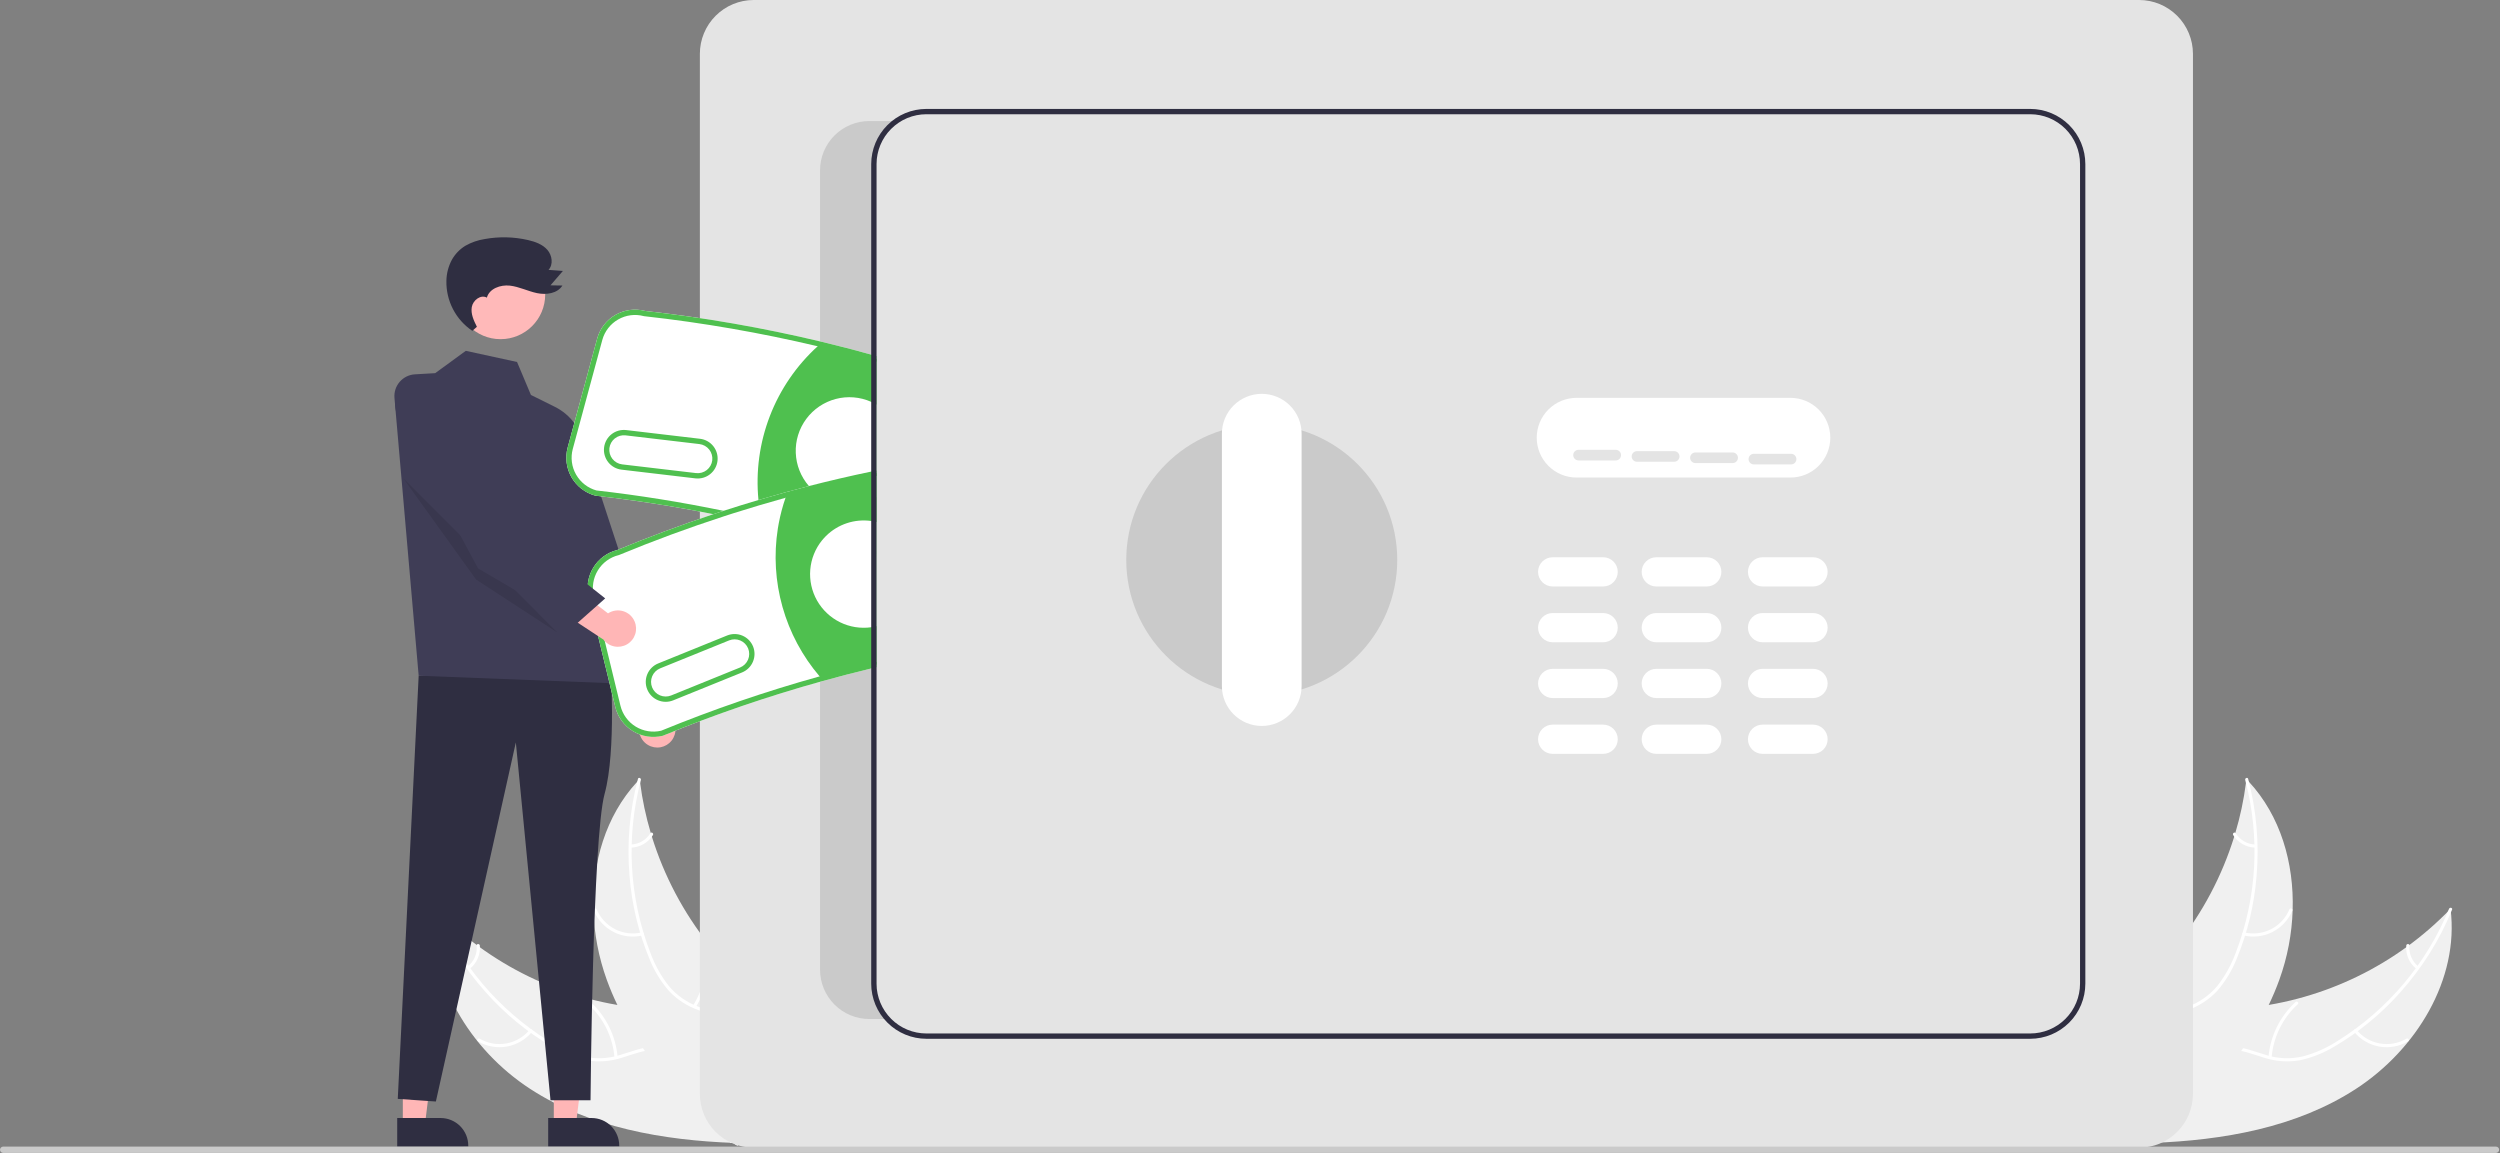 <svg width="941" height="434" viewBox="0 0 941 434" fill="none" xmlns="http://www.w3.org/2000/svg">
<rect x="0" y="0" width="941" height="434" fill="#808080" stroke="none"/>
<g clip-path="url(#clip0_1_51)">
<path d="M199.491 409.814C176.968 395.136 160.591 368.752 163.943 342.078C184.224 363.135 211.299 376.34 240.378 379.356C251.597 380.479 264.191 380.559 272.159 388.537C277.116 393.501 279.222 400.756 279.331 407.771C279.439 414.786 277.753 421.69 276.079 428.503L276.49 430.205C249.625 429.212 222.014 424.492 199.491 409.814Z" fill="#F0F0F0"/>
<path d="M164.507 342.073C172.932 362.668 187.633 380.085 206.52 391.85C210.541 394.455 214.948 396.409 219.578 397.642C224.127 398.697 228.875 398.515 233.33 397.114C237.509 395.892 241.643 394.157 246.047 393.972C248.303 393.91 250.546 394.327 252.63 395.193C254.713 396.059 256.59 397.356 258.138 398.999C262.099 402.992 264.39 408.17 266.454 413.312C268.746 419.02 271.036 424.986 275.704 429.215C276.269 429.727 275.441 430.575 274.876 430.063C266.756 422.706 265.862 410.904 259.478 402.369C256.5 398.387 252.303 395.278 247.172 395.147C242.686 395.032 238.421 396.817 234.2 398.091C229.875 399.521 225.265 399.871 220.773 399.108C216.096 398.115 211.621 396.334 207.541 393.839C198.267 388.371 189.91 381.478 182.776 373.413C174.584 364.254 168.019 353.761 163.365 342.388C163.077 341.684 164.221 341.373 164.507 342.073Z" fill="white"/>
<path d="M200.216 388.42C197.812 391.321 194.455 393.272 190.744 393.927C187.034 394.581 183.212 393.895 179.96 391.992C179.304 391.604 179.875 390.566 180.532 390.954C183.557 392.732 187.117 393.37 190.571 392.754C194.025 392.138 197.145 390.307 199.367 387.592C199.851 387.003 200.697 387.834 200.216 388.42Z" fill="white"/>
<path d="M231.292 398.013C230.642 390.339 227.124 383.191 221.439 377.996C220.875 377.481 221.703 376.634 222.266 377.147C228.172 382.565 231.818 390.011 232.477 397.998C232.539 398.76 231.354 398.77 231.292 398.013Z" fill="white"/>
<path d="M176.075 363.758C177.239 362.829 178.154 361.626 178.738 360.256C179.322 358.887 179.557 357.393 179.421 355.91C179.349 355.15 180.535 355.14 180.606 355.895C180.748 357.534 180.487 359.183 179.845 360.698C179.203 362.213 178.2 363.547 176.923 364.585C176.811 364.693 176.662 364.754 176.506 364.756C176.35 364.758 176.2 364.701 176.085 364.596C175.973 364.485 175.91 364.336 175.908 364.179C175.906 364.022 175.966 363.871 176.075 363.758Z" fill="white"/>
<path d="M240.771 293.266C240.829 293.74 240.887 294.213 240.954 294.691C241.772 301.052 243.105 307.336 244.941 313.48C245.075 313.958 245.218 314.44 245.366 314.912C249.945 329.669 257.225 343.448 266.834 355.547C270.662 360.358 274.851 364.872 279.364 369.047C285.597 374.814 292.813 380.57 296.664 387.845C297.074 388.599 297.437 389.378 297.751 390.178L278.535 429.571C278.447 429.639 278.367 429.711 278.278 429.779L277.583 431.387C277.335 431.188 277.082 430.976 276.834 430.777C276.69 430.662 276.55 430.538 276.406 430.423C276.311 430.344 276.217 430.264 276.127 430.198C276.095 430.172 276.063 430.145 276.041 430.123C275.951 430.057 275.874 429.986 275.793 429.924C274.377 428.744 272.967 427.552 271.563 426.347C271.554 426.343 271.554 426.343 271.549 426.33C260.873 417.127 250.871 406.953 242.732 395.583C242.487 395.241 242.233 394.895 241.997 394.535C238.356 389.39 235.143 383.956 232.387 378.287C230.889 375.178 229.548 371.996 228.372 368.751C225.347 360.363 223.661 351.55 223.375 342.637C222.807 324.87 227.928 307.118 239.85 294.241C240.155 293.912 240.456 293.591 240.771 293.266Z" fill="#F0F0F0"/>
<path d="M241.227 293.599C235.555 315.116 236.806 337.873 244.803 358.638C246.446 363.139 248.787 367.353 251.742 371.124C254.738 374.705 258.639 377.419 263.039 378.982C267.113 380.523 271.458 381.626 275.086 384.13C276.924 385.439 278.464 387.122 279.606 389.068C280.748 391.015 281.466 393.18 281.712 395.423C282.472 400.997 281.183 406.51 279.735 411.858C278.128 417.796 276.365 423.938 277.546 430.125C277.689 430.874 276.518 431.052 276.375 430.304C274.32 419.541 280.712 409.579 280.754 398.921C280.773 393.948 279.294 388.94 275.277 385.746C271.764 382.953 267.284 381.81 263.146 380.287C258.831 378.824 254.94 376.327 251.813 373.015C248.676 369.406 246.176 365.289 244.42 360.841C240.308 350.891 237.785 340.355 236.945 329.621C235.918 317.376 236.994 305.045 240.126 293.162C240.32 292.427 241.42 292.868 241.227 293.599Z" fill="white"/>
<path d="M241.835 352.103C238.168 352.972 234.313 352.509 230.956 350.798C227.6 349.086 224.961 346.238 223.511 342.76C223.22 342.055 224.302 341.57 224.593 342.276C225.937 345.516 228.395 348.17 231.524 349.757C234.653 351.345 238.246 351.761 241.655 350.932C242.396 350.753 242.571 351.925 241.835 352.103Z" fill="white"/>
<path d="M260.871 378.473C264.973 371.955 266.467 364.129 265.056 356.558C264.915 355.808 266.087 355.629 266.227 356.379C267.681 364.26 266.11 372.4 261.826 379.175C261.417 379.82 260.465 379.115 260.871 378.473Z" fill="white"/>
<path d="M237.407 317.877C238.896 317.837 240.351 317.427 241.642 316.685C242.933 315.943 244.02 314.892 244.804 313.627C245.205 312.976 246.157 313.682 245.759 314.328C244.886 315.722 243.685 316.882 242.26 317.704C240.835 318.527 239.231 318.989 237.587 319.049C237.432 319.067 237.276 319.026 237.151 318.934C237.026 318.842 236.94 318.706 236.911 318.553C236.888 318.398 236.928 318.24 237.021 318.113C237.113 317.987 237.252 317.902 237.407 317.877Z" fill="white"/>
<path d="M886.838 409.814C909.361 395.136 925.738 368.752 922.386 342.078C902.105 363.135 875.03 376.34 845.951 379.356C834.732 380.479 822.137 380.559 814.17 388.537C809.213 393.501 807.107 400.756 806.998 407.771C806.89 414.786 808.576 421.69 810.25 428.503L809.839 430.205C836.704 429.212 864.315 424.492 886.838 409.814Z" fill="#F0F0F0"/>
<path d="M921.822 342.073C913.397 362.668 898.696 380.085 879.809 391.85C875.788 394.455 871.381 396.409 866.751 397.642C862.202 398.697 857.454 398.515 852.999 397.114C848.82 395.892 844.686 394.157 840.282 393.972C838.026 393.91 835.783 394.327 833.699 395.193C831.616 396.059 829.739 397.356 828.191 398.999C824.23 402.992 821.939 408.17 819.875 413.312C817.583 419.02 815.293 424.986 810.625 429.215C810.06 429.727 810.888 430.575 811.453 430.063C819.573 422.706 820.467 410.904 826.851 402.369C829.829 398.387 834.026 395.278 839.157 395.147C843.643 395.032 847.907 396.817 852.129 398.091C856.454 399.521 861.064 399.871 865.556 399.108C870.233 398.115 874.708 396.334 878.788 393.839C888.062 388.371 896.419 381.478 903.553 373.413C911.745 364.254 918.31 353.761 922.964 342.388C923.252 341.684 922.108 341.373 921.822 342.073Z" fill="white"/>
<path d="M886.113 388.42C888.517 391.321 891.874 393.272 895.585 393.927C899.295 394.581 903.117 393.895 906.369 391.992C907.025 391.604 906.454 390.566 905.797 390.954C902.772 392.732 899.212 393.37 895.758 392.754C892.304 392.138 889.184 390.307 886.962 387.592C886.478 387.003 885.632 387.834 886.113 388.42Z" fill="white"/>
<path d="M855.037 398.013C855.687 390.339 859.205 383.191 864.89 377.996C865.454 377.481 864.626 376.634 864.063 377.147C858.157 382.565 854.511 390.011 853.852 397.998C853.79 398.76 854.975 398.77 855.037 398.013Z" fill="white"/>
<path d="M910.254 363.758C909.09 362.829 908.175 361.626 907.591 360.256C907.007 358.887 906.772 357.393 906.908 355.91C906.98 355.15 905.794 355.14 905.723 355.895C905.581 357.534 905.842 359.183 906.484 360.698C907.126 362.213 908.129 363.547 909.406 364.585C909.518 364.693 909.667 364.754 909.823 364.756C909.978 364.758 910.129 364.701 910.244 364.596C910.356 364.485 910.419 364.336 910.421 364.179C910.423 364.022 910.363 363.871 910.254 363.758Z" fill="white"/>
<path d="M845.558 293.266C845.5 293.74 845.442 294.213 845.374 294.691C844.557 301.052 843.224 307.336 841.388 313.48C841.254 313.958 841.111 314.44 840.963 314.912C836.384 329.669 829.104 343.448 819.495 355.547C815.667 360.358 811.478 364.872 806.965 369.047C800.732 374.814 793.516 380.57 789.665 387.845C789.255 388.599 788.892 389.378 788.578 390.178L807.794 429.571C807.882 429.639 807.962 429.711 808.051 429.779L808.746 431.387C808.994 431.188 809.247 430.976 809.495 430.777C809.639 430.662 809.779 430.538 809.923 430.423C810.018 430.344 810.112 430.264 810.202 430.198C810.234 430.172 810.266 430.145 810.288 430.123C810.378 430.057 810.455 429.986 810.536 429.924C811.952 428.744 813.362 427.552 814.766 426.347C814.775 426.343 814.775 426.343 814.78 426.33C825.456 417.127 835.458 406.953 843.597 395.583C843.842 395.241 844.096 394.895 844.332 394.535C847.973 389.39 851.186 383.956 853.942 378.287C855.44 375.178 856.781 371.996 857.957 368.751C860.982 360.362 862.668 351.55 862.954 342.637C863.522 324.87 858.401 307.118 846.479 294.241C846.174 293.912 845.873 293.591 845.558 293.266Z" fill="#F0F0F0"/>
<path d="M845.102 293.599C850.774 315.116 849.523 337.873 841.526 358.638C839.883 363.139 837.542 367.353 834.587 371.124C831.591 374.705 827.69 377.419 823.29 378.982C819.216 380.523 814.871 381.626 811.243 384.13C809.405 385.439 807.865 387.122 806.723 389.068C805.581 391.015 804.863 393.18 804.617 395.423C803.857 400.997 805.146 406.51 806.593 411.858C808.201 417.796 809.964 423.938 808.783 430.125C808.64 430.874 809.811 431.052 809.954 430.304C812.009 419.541 805.617 409.579 805.575 398.921C805.556 393.948 807.035 388.94 811.052 385.746C814.565 382.953 819.045 381.81 823.183 380.287C827.497 378.824 831.388 376.327 834.516 373.015C837.653 369.406 840.153 365.289 841.909 360.841C846.021 350.891 848.544 340.355 849.384 329.621C850.41 317.376 849.335 305.045 846.203 293.162C846.009 292.427 844.909 292.868 845.102 293.599Z" fill="white"/>
<path d="M844.494 352.103C848.16 352.972 852.016 352.509 855.372 350.798C858.729 349.086 861.368 346.238 862.818 342.76C863.109 342.055 862.027 341.57 861.736 342.276C860.392 345.516 857.933 348.17 854.805 349.757C851.676 351.345 848.083 351.761 844.674 350.932C843.933 350.753 843.758 351.925 844.494 352.103Z" fill="white"/>
<path d="M825.458 378.473C821.356 371.955 819.862 364.129 821.273 356.558C821.413 355.808 820.242 355.629 820.102 356.379C818.648 364.26 820.219 372.4 824.503 379.175C824.911 379.82 825.864 379.115 825.458 378.473Z" fill="white"/>
<path d="M848.922 317.877C847.433 317.837 845.978 317.427 844.687 316.685C843.396 315.943 842.309 314.892 841.525 313.627C841.124 312.976 840.172 313.682 840.57 314.328C841.443 315.722 842.644 316.882 844.069 317.704C845.494 318.527 847.098 318.989 848.742 319.049C848.897 319.067 849.053 319.026 849.178 318.934C849.303 318.842 849.389 318.706 849.418 318.553C849.441 318.398 849.401 318.24 849.308 318.113C849.216 317.987 849.077 317.902 848.922 317.877Z" fill="white"/>
<path d="M243.852 280.375C243 279.862 242.27 279.169 241.715 278.343C241.16 277.518 240.792 276.581 240.639 275.599C240.485 274.616 240.548 273.612 240.824 272.656C241.101 271.701 241.583 270.818 242.238 270.069L230.257 249.07L242.794 249.88L252.249 269.697C253.434 270.88 254.144 272.456 254.245 274.128C254.345 275.799 253.829 277.449 252.794 278.766C251.758 280.082 250.276 280.973 248.628 281.269C246.98 281.566 245.281 281.248 243.852 280.375Z" fill="#FFB6B6"/>
<path d="M151.623 423.528H159.918L163.864 391.535L151.622 391.536L151.623 423.528Z" fill="#FFB6B6"/>
<path d="M149.508 420.82L165.842 420.82C168.603 420.82 171.251 421.917 173.204 423.869C175.156 425.821 176.253 428.469 176.253 431.229V431.568L149.508 431.569L149.508 420.82Z" fill="#2F2E41"/>
<path d="M208.454 423.528H216.748L220.694 391.535L208.452 391.536L208.454 423.528Z" fill="#FFB6B6"/>
<path d="M206.338 420.82L222.673 420.82C225.433 420.82 228.082 421.917 230.034 423.869C231.986 425.821 233.083 428.469 233.083 431.229V431.568L206.338 431.569L206.338 420.82Z" fill="#2F2E41"/>
<path d="M229.782 249.972C229.782 249.972 232.063 282.461 227.57 298.823C223.077 315.185 222.274 414.135 222.274 414.135H207.213L194.159 279.444L164.065 414.61L149.719 413.623L157.587 254.348L229.782 249.972Z" fill="#2F2E41"/>
<path d="M163.81 140.454L175.324 132.052L194.618 136.253L199.84 148.662L208.839 153.124C211.798 154.591 214.357 156.755 216.295 159.429C218.233 162.103 219.493 165.208 219.966 168.476L232.823 257.257L157.587 254.348L148.478 149.792C148.383 148.7 148.508 147.6 148.846 146.557C149.183 145.514 149.727 144.549 150.444 143.72C151.161 142.891 152.037 142.213 153.02 141.729C154.003 141.244 155.074 140.962 156.169 140.898L163.81 140.454Z" fill="#3F3D56"/>
<path d="M213.6 160.059L220.549 169.426L250.815 261.738L236.628 267.418L213.911 224.403L213.6 160.059Z" fill="#3F3D56"/>
<path d="M188.411 127.665C197.692 127.665 205.215 120.142 205.215 110.861C205.215 101.58 197.692 94.057 188.411 94.057C179.13 94.057 171.607 101.58 171.607 110.861C171.607 120.142 179.13 127.665 188.411 127.665Z" fill="#FFB9B9"/>
<path opacity="0.1" d="M151.778 179.997L179.2 218.137L209.852 238.125L151.778 179.997Z" fill="black"/>
<path d="M179.506 123.009C178.337 120.675 177.134 118.135 177.581 115.564C178.028 112.992 180.979 110.751 183.256 112.026C184.201 108.611 188.384 107.117 191.906 107.511C195.427 107.905 198.669 109.604 202.137 110.333C205.604 111.062 209.815 110.484 211.689 107.476L207.205 107.399L211.875 101.983L206.462 101.578C208.337 99.555 207.839 96.117 206.024 94.04C204.209 91.962 201.454 90.98 198.767 90.358C193.402 89.121 187.841 88.993 182.424 89.982C179.871 90.376 177.41 91.232 175.164 92.509C173.048 93.799 171.3 95.612 170.088 97.773C168.78 100.211 168.073 102.926 168.025 105.692C167.946 109.398 168.797 113.064 170.502 116.355C172.206 119.646 174.71 122.457 177.783 124.529" fill="#2F2E41"/>
<path d="M805.173 432H283.684C278.314 431.994 273.165 429.858 269.368 426.061C265.57 422.263 263.434 417.115 263.428 411.744V20.256C263.434 14.886 265.57 9.737 269.368 5.939C273.165 2.142 278.314 0.006 283.684 0H805.173C810.543 0.006 815.692 2.142 819.489 5.94C823.286 9.737 825.422 14.886 825.429 20.256V411.744C825.422 417.114 823.286 422.263 819.489 426.06C815.692 429.858 810.543 431.994 805.173 432Z" fill="#E4E4E4"/>
<path d="M673.924 179.75H593.424C589.446 179.75 585.631 178.169 582.818 175.356C580.005 172.543 578.424 168.728 578.424 164.75C578.424 160.772 580.005 156.956 582.818 154.143C585.631 151.33 589.446 149.75 593.424 149.75H673.924C677.903 149.75 681.718 151.33 684.531 154.143C687.344 156.956 688.924 160.772 688.924 164.75C688.924 168.728 687.344 172.543 684.531 175.356C681.718 178.169 677.903 179.75 673.924 179.75Z" fill="white"/>
<path d="M603.424 220.75H584.424C582.966 220.75 581.567 220.17 580.535 219.139C579.504 218.107 578.924 216.709 578.924 215.25C578.924 213.791 579.504 212.392 580.535 211.361C581.567 210.329 582.966 209.75 584.424 209.75H603.424C604.883 209.75 606.282 210.329 607.313 211.361C608.345 212.392 608.924 213.791 608.924 215.25C608.924 216.709 608.345 218.107 607.313 219.139C606.282 220.17 604.883 220.75 603.424 220.75Z" fill="white"/>
<path d="M682.424 220.75H663.424C661.966 220.75 660.567 220.17 659.535 219.139C658.504 218.107 657.924 216.709 657.924 215.25C657.924 213.791 658.504 212.392 659.535 211.361C660.567 210.329 661.966 209.75 663.424 209.75H682.424C683.883 209.75 685.282 210.329 686.313 211.361C687.345 212.392 687.924 213.791 687.924 215.25C687.924 216.709 687.345 218.107 686.313 219.139C685.282 220.17 683.883 220.75 682.424 220.75Z" fill="white"/>
<path d="M642.424 220.75H623.424C621.966 220.75 620.567 220.17 619.535 219.139C618.504 218.107 617.924 216.709 617.924 215.25C617.924 213.791 618.504 212.392 619.535 211.361C620.567 210.329 621.966 209.75 623.424 209.75H642.424C643.883 209.75 645.282 210.329 646.313 211.361C647.345 212.392 647.924 213.791 647.924 215.25C647.924 216.709 647.345 218.107 646.313 219.139C645.282 220.17 643.883 220.75 642.424 220.75Z" fill="white"/>
<path d="M603.424 241.75H584.424C582.966 241.75 581.567 241.17 580.535 240.139C579.504 239.107 578.924 237.709 578.924 236.25C578.924 234.791 579.504 233.392 580.535 232.361C581.567 231.329 582.966 230.75 584.424 230.75H603.424C604.883 230.75 606.282 231.329 607.313 232.361C608.345 233.392 608.924 234.791 608.924 236.25C608.924 237.709 608.345 239.107 607.313 240.139C606.282 241.17 604.883 241.75 603.424 241.75Z" fill="white"/>
<path d="M682.424 241.75H663.424C661.966 241.75 660.567 241.17 659.535 240.139C658.504 239.107 657.924 237.709 657.924 236.25C657.924 234.791 658.504 233.392 659.535 232.361C660.567 231.329 661.966 230.75 663.424 230.75H682.424C683.883 230.75 685.282 231.329 686.313 232.361C687.345 233.392 687.924 234.791 687.924 236.25C687.924 237.709 687.345 239.107 686.313 240.139C685.282 241.17 683.883 241.75 682.424 241.75Z" fill="white"/>
<path d="M642.424 241.75H623.424C621.966 241.75 620.567 241.17 619.535 240.139C618.504 239.107 617.924 237.709 617.924 236.25C617.924 234.791 618.504 233.392 619.535 232.361C620.567 231.329 621.966 230.75 623.424 230.75H642.424C643.883 230.75 645.282 231.329 646.313 232.361C647.345 233.392 647.924 234.791 647.924 236.25C647.924 237.709 647.345 239.107 646.313 240.139C645.282 241.17 643.883 241.75 642.424 241.75Z" fill="white"/>
<path d="M603.424 262.75H584.424C582.966 262.75 581.567 262.17 580.535 261.139C579.504 260.107 578.924 258.709 578.924 257.25C578.924 255.791 579.504 254.392 580.535 253.361C581.567 252.329 582.966 251.75 584.424 251.75H603.424C604.883 251.75 606.282 252.329 607.313 253.361C608.345 254.392 608.924 255.791 608.924 257.25C608.924 258.709 608.345 260.107 607.313 261.139C606.282 262.17 604.883 262.75 603.424 262.75Z" fill="white"/>
<path d="M682.424 262.75H663.424C661.966 262.75 660.567 262.17 659.535 261.139C658.504 260.107 657.924 258.709 657.924 257.25C657.924 255.791 658.504 254.392 659.535 253.361C660.567 252.329 661.966 251.75 663.424 251.75H682.424C683.883 251.75 685.282 252.329 686.313 253.361C687.345 254.392 687.924 255.791 687.924 257.25C687.924 258.709 687.345 260.107 686.313 261.139C685.282 262.17 683.883 262.75 682.424 262.75Z" fill="white"/>
<path d="M642.424 262.75H623.424C621.966 262.75 620.567 262.17 619.535 261.139C618.504 260.107 617.924 258.709 617.924 257.25C617.924 255.791 618.504 254.392 619.535 253.361C620.567 252.329 621.966 251.75 623.424 251.75H642.424C643.883 251.75 645.282 252.329 646.313 253.361C647.345 254.392 647.924 255.791 647.924 257.25C647.924 258.709 647.345 260.107 646.313 261.139C645.282 262.17 643.883 262.75 642.424 262.75Z" fill="white"/>
<path d="M603.424 283.75H584.424C582.966 283.75 581.567 283.17 580.535 282.139C579.504 281.107 578.924 279.709 578.924 278.25C578.924 276.791 579.504 275.392 580.535 274.361C581.567 273.329 582.966 272.75 584.424 272.75H603.424C604.883 272.75 606.282 273.329 607.313 274.361C608.345 275.392 608.924 276.791 608.924 278.25C608.924 279.709 608.345 281.107 607.313 282.139C606.282 283.17 604.883 283.75 603.424 283.75Z" fill="white"/>
<path d="M682.424 283.75H663.424C661.966 283.75 660.567 283.17 659.535 282.139C658.504 281.107 657.924 279.709 657.924 278.25C657.924 276.791 658.504 275.392 659.535 274.361C660.567 273.329 661.966 272.75 663.424 272.75H682.424C683.883 272.75 685.282 273.329 686.313 274.361C687.345 275.392 687.924 276.791 687.924 278.25C687.924 279.709 687.345 281.107 686.313 282.139C685.282 283.17 683.883 283.75 682.424 283.75Z" fill="white"/>
<path d="M642.424 283.75H623.424C621.966 283.75 620.567 283.17 619.535 282.139C618.504 281.107 617.924 279.709 617.924 278.25C617.924 276.791 618.504 275.392 619.535 274.361C620.567 273.329 621.966 272.75 623.424 272.75H642.424C643.883 272.75 645.282 273.329 646.313 274.361C647.345 275.392 647.924 276.791 647.924 278.25C647.924 279.709 647.345 281.107 646.313 282.139C645.282 283.17 643.883 283.75 642.424 283.75Z" fill="white"/>
<path d="M474.924 261.75C503.091 261.75 525.924 238.916 525.924 210.75C525.924 182.583 503.091 159.75 474.924 159.75C446.758 159.75 423.924 182.583 423.924 210.75C423.924 238.916 446.758 261.75 474.924 261.75Z" fill="#CACACA"/>
<path d="M474.924 273.25C470.947 273.245 467.135 271.664 464.323 268.851C461.511 266.039 459.929 262.227 459.924 258.25V163.25C459.923 161.279 460.309 159.327 461.063 157.506C461.816 155.685 462.92 154.029 464.313 152.635C465.706 151.241 467.361 150.135 469.181 149.381C471.002 148.626 472.953 148.238 474.924 148.238C476.895 148.238 478.847 148.626 480.667 149.381C482.488 150.135 484.142 151.241 485.535 152.635C486.928 154.029 488.033 155.685 488.786 157.506C489.539 159.327 489.926 161.279 489.924 163.25V258.25C489.92 262.227 488.338 266.039 485.526 268.851C482.714 271.663 478.901 273.245 474.924 273.25Z" fill="white"/>
<path d="M608.161 173.309H594.161C593.63 173.309 593.121 173.098 592.746 172.723C592.371 172.348 592.161 171.839 592.161 171.309C592.161 170.778 592.371 170.27 592.746 169.895C593.121 169.52 593.63 169.309 594.161 169.309H608.161C608.691 169.309 609.2 169.52 609.575 169.895C609.95 170.27 610.161 170.778 610.161 171.309C610.161 171.839 609.95 172.348 609.575 172.723C609.2 173.098 608.691 173.309 608.161 173.309Z" fill="#E4E4E4"/>
<path d="M630.161 173.809H616.161C615.63 173.809 615.121 173.598 614.746 173.223C614.371 172.848 614.161 172.339 614.161 171.809C614.161 171.278 614.371 170.77 614.746 170.395C615.121 170.02 615.63 169.809 616.161 169.809H630.161C630.691 169.809 631.2 170.02 631.575 170.395C631.95 170.77 632.161 171.278 632.161 171.809C632.161 172.339 631.95 172.848 631.575 173.223C631.2 173.598 630.691 173.809 630.161 173.809Z" fill="#E4E4E4"/>
<path d="M652.161 174.309H638.161C637.63 174.309 637.121 174.098 636.746 173.723C636.371 173.348 636.161 172.839 636.161 172.309C636.161 171.778 636.371 171.27 636.746 170.895C637.121 170.52 637.63 170.309 638.161 170.309H652.161C652.691 170.309 653.2 170.52 653.575 170.895C653.95 171.27 654.161 171.778 654.161 172.309C654.161 172.839 653.95 173.348 653.575 173.723C653.2 174.098 652.691 174.309 652.161 174.309Z" fill="#E4E4E4"/>
<path d="M674.161 174.809H660.161C659.63 174.809 659.121 174.598 658.746 174.223C658.371 173.848 658.161 173.339 658.161 172.809C658.161 172.278 658.371 171.77 658.746 171.395C659.121 171.02 659.63 170.809 660.161 170.809H674.161C674.691 170.809 675.2 171.02 675.575 171.395C675.95 171.77 676.161 172.278 676.161 172.809C676.161 173.339 675.95 173.848 675.575 174.223C675.2 174.598 674.691 174.809 674.161 174.809Z" fill="#E4E4E4"/>
<path d="M329.924 370.249C329.923 372.725 330.414 375.177 331.369 377.462C332.323 379.747 333.722 381.819 335.484 383.559H327.224C324.786 383.559 322.373 383.079 320.121 382.146C317.87 381.213 315.824 379.846 314.1 378.123C312.377 376.4 311.01 374.354 310.077 372.102C309.144 369.85 308.664 367.437 308.664 365V64.118C308.664 61.681 309.144 59.267 310.077 57.016C311.01 54.764 312.377 52.718 314.1 50.995C315.824 49.271 317.87 47.904 320.121 46.972C322.373 46.039 324.786 45.559 327.224 45.559H339.245C336.409 47.208 334.057 49.572 332.421 52.414C330.786 55.257 329.925 58.479 329.924 61.759L329.924 370.249Z" fill="#CACACA"/>
<path d="M939.485 433.962H1.191C0.875 433.961 0.574 433.835 0.351 433.612C0.128 433.389 0.003 433.087 0.003 432.771C0.003 432.456 0.128 432.154 0.351 431.931C0.574 431.708 0.875 431.582 1.191 431.581H939.485C939.8 431.581 940.103 431.706 940.327 431.93C940.55 432.153 940.675 432.456 940.675 432.771C940.675 433.087 940.55 433.39 940.327 433.613C940.103 433.837 939.8 433.962 939.485 433.962Z" fill="#CACACA"/>
<path d="M327.924 133.479C321.604 131.709 315.261 130.069 308.894 128.559C287.123 123.362 265.051 119.514 242.805 117.039C239.034 116.046 235.023 116.583 231.647 118.532C228.27 120.482 225.8 123.687 224.774 127.449L213.664 168.449C212.644 172.228 213.166 176.258 215.114 179.653C217.062 183.048 220.277 185.532 224.055 186.559L224.205 186.589C238.905 188.259 253.745 190.579 268.504 193.539C269.825 193.799 271.135 194.069 272.455 194.349C277.185 195.329 281.901 196.376 286.604 197.489C288.664 197.969 290.714 198.469 292.774 198.979C298.314 200.359 303.858 201.829 309.405 203.389C315.575 205.129 321.748 206.986 327.924 208.959C328.595 209.159 329.265 209.369 329.924 209.589V134.049C329.265 133.849 328.595 133.659 327.924 133.479Z" fill="white"/>
<path d="M327.924 133.479C321.604 131.709 315.261 130.069 308.894 128.559C287.123 123.362 265.051 119.514 242.805 117.039C239.034 116.046 235.023 116.583 231.647 118.532C228.27 120.482 225.8 123.687 224.774 127.449L213.664 168.449C212.644 172.228 213.166 176.258 215.114 179.653C217.062 183.048 220.277 185.532 224.055 186.559L224.205 186.589C238.905 188.259 253.745 190.579 268.504 193.539C269.825 193.799 271.135 194.069 272.455 194.349C277.185 195.329 281.901 196.376 286.604 197.489C288.664 197.969 290.714 198.469 292.774 198.979C298.314 200.359 303.858 201.829 309.405 203.389C315.575 205.129 321.748 206.986 327.924 208.959C328.595 209.159 329.265 209.369 329.924 209.589V207.479C329.254 207.269 328.584 207.059 327.924 206.849C322.245 205.039 316.571 203.335 310.905 201.739C308.785 201.129 306.664 200.539 304.544 199.969C300.725 198.939 296.915 197.952 293.115 197.009C291.095 196.499 289.078 196.009 287.064 195.539C286.914 195.499 286.754 195.469 286.604 195.429C283.174 194.619 279.737 193.845 276.294 193.109C274.974 192.829 273.655 192.549 272.334 192.279C256.414 188.979 240.374 186.409 224.504 184.609C221.258 183.705 218.501 181.555 216.832 178.628C215.163 175.7 214.719 172.232 215.595 168.979L226.704 127.969C227.593 124.706 229.74 121.929 232.674 120.247C235.608 118.565 239.09 118.116 242.354 118.999L242.504 119.019C264.468 121.458 286.262 125.238 307.764 130.339C307.984 130.399 308.204 130.449 308.424 130.499C314.945 132.059 321.445 133.745 327.924 135.559C328.584 135.739 329.254 135.929 329.924 136.129V134.049C329.265 133.849 328.595 133.659 327.924 133.479Z" fill="#4FC04F"/>
<path d="M329.924 135.089V208.529C329.254 208.309 328.595 208.099 327.924 207.889C322.015 205.999 316.085 204.219 310.135 202.549C304.424 200.929 298.694 199.406 292.945 197.979C290.905 197.479 288.874 196.989 286.834 196.509C286.754 196.149 286.674 195.789 286.604 195.429C286.234 193.709 285.945 191.969 285.724 190.219C285.624 189.549 285.555 188.879 285.484 188.199C284.432 177.485 285.899 166.674 289.767 156.628C293.635 146.582 299.799 137.58 307.765 130.339C308.055 130.059 308.354 129.789 308.655 129.529C315.115 131.069 321.538 132.736 327.924 134.529C328.595 134.699 329.265 134.889 329.924 135.089Z" fill="#4FC04F"/>
<path d="M263.515 165.159L235.705 161.879C234.726 161.763 233.735 161.842 232.787 162.109C231.838 162.377 230.952 162.829 230.179 163.439C229.405 164.049 228.76 164.805 228.278 165.665C227.797 166.525 227.49 167.471 227.375 168.449C227.259 169.427 227.337 170.419 227.605 171.367C227.873 172.315 228.324 173.201 228.934 173.975C229.545 174.748 230.301 175.394 231.161 175.875C232.02 176.356 232.966 176.663 233.945 176.779L261.754 180.059C263.728 180.287 265.711 179.723 267.269 178.491C268.827 177.259 269.833 175.46 270.066 173.487C270.299 171.514 269.74 169.529 268.512 167.968C267.284 166.407 265.487 165.397 263.515 165.159ZM268.095 173.259C267.92 174.706 267.179 176.025 266.034 176.927C264.888 177.829 263.432 178.239 261.984 178.069L234.174 174.789C232.73 174.613 231.415 173.872 230.516 172.728C229.617 171.584 229.208 170.131 229.379 168.686C229.549 167.241 230.286 165.923 231.426 165.02C232.567 164.117 234.019 163.703 235.464 163.869L263.274 167.149C264.722 167.324 266.041 168.065 266.944 169.21C267.848 170.355 268.261 171.81 268.095 173.259Z" fill="#4FC04F"/>
<path d="M329.924 152.289V187.119C329.282 187.504 328.614 187.845 327.924 188.139C324.335 189.741 320.356 190.26 316.476 189.631C312.595 189.002 308.984 187.253 306.084 184.599C305.805 184.349 305.524 184.079 305.254 183.799C304.984 183.529 304.725 183.239 304.475 182.949C301.456 179.481 299.711 175.088 299.529 170.494C299.346 165.9 300.738 161.382 303.472 157.686C306.207 153.991 310.121 151.339 314.567 150.17C319.014 149.002 323.726 149.386 327.924 151.259C328.609 151.566 329.277 151.91 329.924 152.289Z" fill="white"/>
<path d="M327.924 177.499C320.055 179.139 312.238 180.956 304.475 182.949C301.575 183.689 298.685 184.456 295.805 185.249C292.365 186.199 288.925 187.182 285.484 188.199C281.095 189.499 276.711 190.859 272.334 192.279C271.064 192.699 269.785 193.119 268.504 193.539C256.334 197.599 244.245 202.099 232.354 207.009C228.571 207.955 225.314 210.357 223.293 213.693C221.272 217.028 220.651 221.027 221.564 224.819L231.595 266.099C232.523 269.901 234.921 273.18 238.264 275.215C241.606 277.251 245.62 277.878 249.424 276.959L249.564 276.909C269.117 268.889 289.129 262.037 309.495 256.389C315.575 254.699 321.718 253.106 327.924 251.609C328.595 251.449 329.254 251.289 329.924 251.139V177.089C329.254 177.209 328.595 177.349 327.924 177.499Z" fill="white"/>
<path d="M327.924 177.499C320.055 179.139 312.238 180.956 304.475 182.949C301.575 183.689 298.685 184.456 295.805 185.249C292.365 186.199 288.925 187.182 285.484 188.199C281.095 189.499 276.711 190.859 272.334 192.279C271.064 192.699 269.785 193.119 268.504 193.539C256.334 197.599 244.245 202.099 232.354 207.009C228.571 207.955 225.314 210.357 223.293 213.693C221.272 217.028 220.651 221.027 221.564 224.819L231.595 266.099C232.523 269.901 234.921 273.18 238.264 275.215C241.606 277.251 245.62 277.878 249.424 276.959L249.564 276.909C269.117 268.889 289.129 262.037 309.495 256.389C315.575 254.699 321.718 253.106 327.924 251.609C328.595 251.449 329.254 251.289 329.924 251.139V249.079C329.254 249.239 328.595 249.399 327.924 249.559C327.424 249.679 326.915 249.799 326.415 249.919C320.535 251.349 314.718 252.862 308.964 254.459C308.814 254.499 308.655 254.549 308.504 254.589C288.242 260.224 268.331 267.053 248.874 275.039C245.594 275.808 242.142 275.251 239.269 273.489C236.397 271.727 234.336 268.902 233.535 265.629L223.515 224.349C222.719 221.062 223.26 217.594 225.019 214.705C226.777 211.816 229.609 209.742 232.894 208.939L233.044 208.889C245.995 203.529 259.174 198.669 272.455 194.349C273.734 193.929 275.015 193.519 276.294 193.109C279.435 192.119 282.578 191.156 285.725 190.219C289.044 189.229 292.361 188.276 295.674 187.359C295.894 187.299 296.115 187.239 296.334 187.179C299.575 186.289 302.825 185.429 306.084 184.599C313.314 182.759 320.594 181.069 327.924 179.529C328.584 179.389 329.254 179.249 329.924 179.119V177.089C329.254 177.209 328.595 177.349 327.924 177.499Z" fill="#4FC04F"/>
<path d="M329.924 178.099V250.109C329.265 250.259 328.595 250.409 327.924 250.569C321.664 252.089 315.431 253.709 309.225 255.429C308.975 255.149 308.734 254.869 308.504 254.589C302.025 247.004 297.264 238.106 294.548 228.507C291.833 218.907 291.228 208.834 292.774 198.979C292.825 198.649 292.885 198.309 292.945 197.979C292.994 197.659 293.055 197.329 293.115 197.009C293.732 193.734 294.587 190.509 295.674 187.359C295.805 186.979 295.934 186.599 296.075 186.219C299.124 185.379 302.184 184.572 305.254 183.799C312.765 181.859 320.321 180.095 327.924 178.509C328.584 178.359 329.254 178.229 329.924 178.099Z" fill="#4FC04F"/>
<path d="M283.455 243.329C282.705 241.487 281.255 240.018 279.423 239.244C277.592 238.47 275.528 238.453 273.684 239.199L247.734 249.719C245.894 250.469 244.427 251.919 243.654 253.75C242.882 255.581 242.868 257.643 243.615 259.485C244.362 261.326 245.81 262.796 247.639 263.571C249.469 264.346 251.532 264.363 253.374 263.619L279.325 253.099C281.165 252.347 282.633 250.897 283.406 249.066C284.18 247.236 284.198 245.173 283.455 243.329ZM278.575 251.239L252.624 261.769C251.272 262.316 249.758 262.303 248.415 261.735C247.072 261.166 246.01 260.087 245.461 258.736C244.913 257.385 244.923 255.871 245.49 254.527C246.057 253.183 247.134 252.119 248.484 251.569L274.434 241.049C275.786 240.5 277.3 240.51 278.644 241.077C279.987 241.645 281.051 242.723 281.6 244.074C282.149 245.425 282.138 246.939 281.571 248.283C281.004 249.627 279.926 250.69 278.575 251.239Z" fill="#4FC04F"/>
<path d="M329.924 196.489V235.699C329.265 235.867 328.597 236 327.924 236.099C323.909 236.662 319.818 236.004 316.182 234.21C312.547 232.417 309.534 229.572 307.537 226.044C305.54 222.516 304.65 218.469 304.983 214.429C305.316 210.389 306.857 206.542 309.405 203.389C309.635 203.099 309.874 202.819 310.135 202.549C310.374 202.269 310.635 201.999 310.905 201.739C313.116 199.552 315.802 197.905 318.754 196.927C321.706 195.948 324.845 195.665 327.924 196.099C328.598 196.189 329.266 196.319 329.924 196.489Z" fill="white"/>
<path d="M327.924 128.269V228.079C328.595 227.859 329.265 227.649 329.924 227.449V129.179C329.254 128.869 328.595 128.569 327.924 128.269ZM327.924 128.269V228.079C328.595 227.859 329.265 227.649 329.924 227.449V129.179C329.254 128.869 328.595 128.569 327.924 128.269ZM327.924 128.269V228.079C328.595 227.859 329.265 227.649 329.924 227.449V129.179C329.254 128.869 328.595 128.569 327.924 128.269ZM327.924 135.559V250.569C328.595 250.409 329.265 250.259 329.924 250.109V136.129C329.254 135.929 328.584 135.739 327.924 135.559ZM327.924 135.559V250.569C328.595 250.409 329.265 250.259 329.924 250.109V136.129C329.254 135.929 328.584 135.739 327.924 135.559ZM327.924 135.559V250.569C328.595 250.409 329.265 250.259 329.924 250.109V136.129C329.254 135.929 328.584 135.739 327.924 135.559ZM327.924 135.559V250.569C328.595 250.409 329.265 250.259 329.924 250.109V136.129C329.254 135.929 328.584 135.739 327.924 135.559ZM327.924 135.559V251.609C328.595 251.449 329.254 251.289 329.924 251.139V136.129C329.254 135.929 328.584 135.739 327.924 135.559ZM764.174 40.999H348.684C343.181 41.008 337.906 43.198 334.015 47.089C330.124 50.981 327.933 56.256 327.924 61.759V370.249C327.934 375.751 330.124 381.025 334.016 384.915C337.907 388.804 343.182 390.992 348.684 390.999H764.174C769.675 390.992 774.949 388.804 778.839 384.914C782.729 381.024 784.918 375.75 784.924 370.249V61.759C784.92 56.256 782.732 50.98 778.842 47.088C774.952 43.196 769.677 41.006 764.174 40.999ZM782.924 370.249C782.919 375.22 780.942 379.986 777.427 383.501C773.912 387.017 769.145 388.994 764.174 388.999H348.684C343.712 388.994 338.945 387.018 335.428 383.503C331.911 379.988 329.932 375.221 329.924 370.249V61.759C329.932 56.786 331.911 52.018 335.427 48.502C338.944 44.985 343.711 43.006 348.684 42.999H764.174C769.147 43.005 773.914 44.983 777.43 48.501C780.945 52.018 782.921 56.786 782.924 61.759V370.249ZM327.924 135.559V249.559C328.595 249.399 329.254 249.239 329.924 249.079V136.129C329.254 135.929 328.584 135.739 327.924 135.559ZM327.924 135.559V250.569C328.595 250.409 329.265 250.259 329.924 250.109V136.129C329.254 135.929 328.584 135.739 327.924 135.559ZM327.924 135.559V250.569C328.595 250.409 329.265 250.259 329.924 250.109V136.129C329.254 135.929 328.584 135.739 327.924 135.559ZM327.924 135.559V250.569C328.595 250.409 329.265 250.259 329.924 250.109V136.129C329.254 135.929 328.584 135.739 327.924 135.559ZM327.924 128.269V228.079C328.595 227.859 329.265 227.649 329.924 227.449V129.179C329.254 128.869 328.595 128.569 327.924 128.269ZM327.924 128.269V228.079C328.595 227.859 329.265 227.649 329.924 227.449V129.179C329.254 128.869 328.595 128.569 327.924 128.269Z" fill="#2F2E41"/>
<path d="M238.85 233.874C238.458 232.96 237.871 232.143 237.129 231.48C236.387 230.818 235.509 230.326 234.556 230.04C233.604 229.754 232.6 229.68 231.616 229.823C230.632 229.967 229.691 230.324 228.86 230.871L209.689 216.14L208.783 228.671L227.127 240.738C228.138 242.073 229.603 242.992 231.245 243.319C232.887 243.646 234.593 243.359 236.038 242.513C237.483 241.667 238.567 240.32 239.086 238.728C239.604 237.136 239.52 235.409 238.85 233.874Z" fill="#FFB6B6"/>
<path d="M161.599 144.976L155.291 141.995C155.291 141.995 145.129 144.854 150.066 158.292L179.945 213.956L216.424 235.313L227.796 225.236L191.291 196.352L161.599 144.976Z" fill="#3F3D56"/>
</g>
<defs>
<clipPath id="clip0_1_51">
<rect width="940.675" height="433.962" fill="white"/>
</clipPath>
</defs>
</svg>
